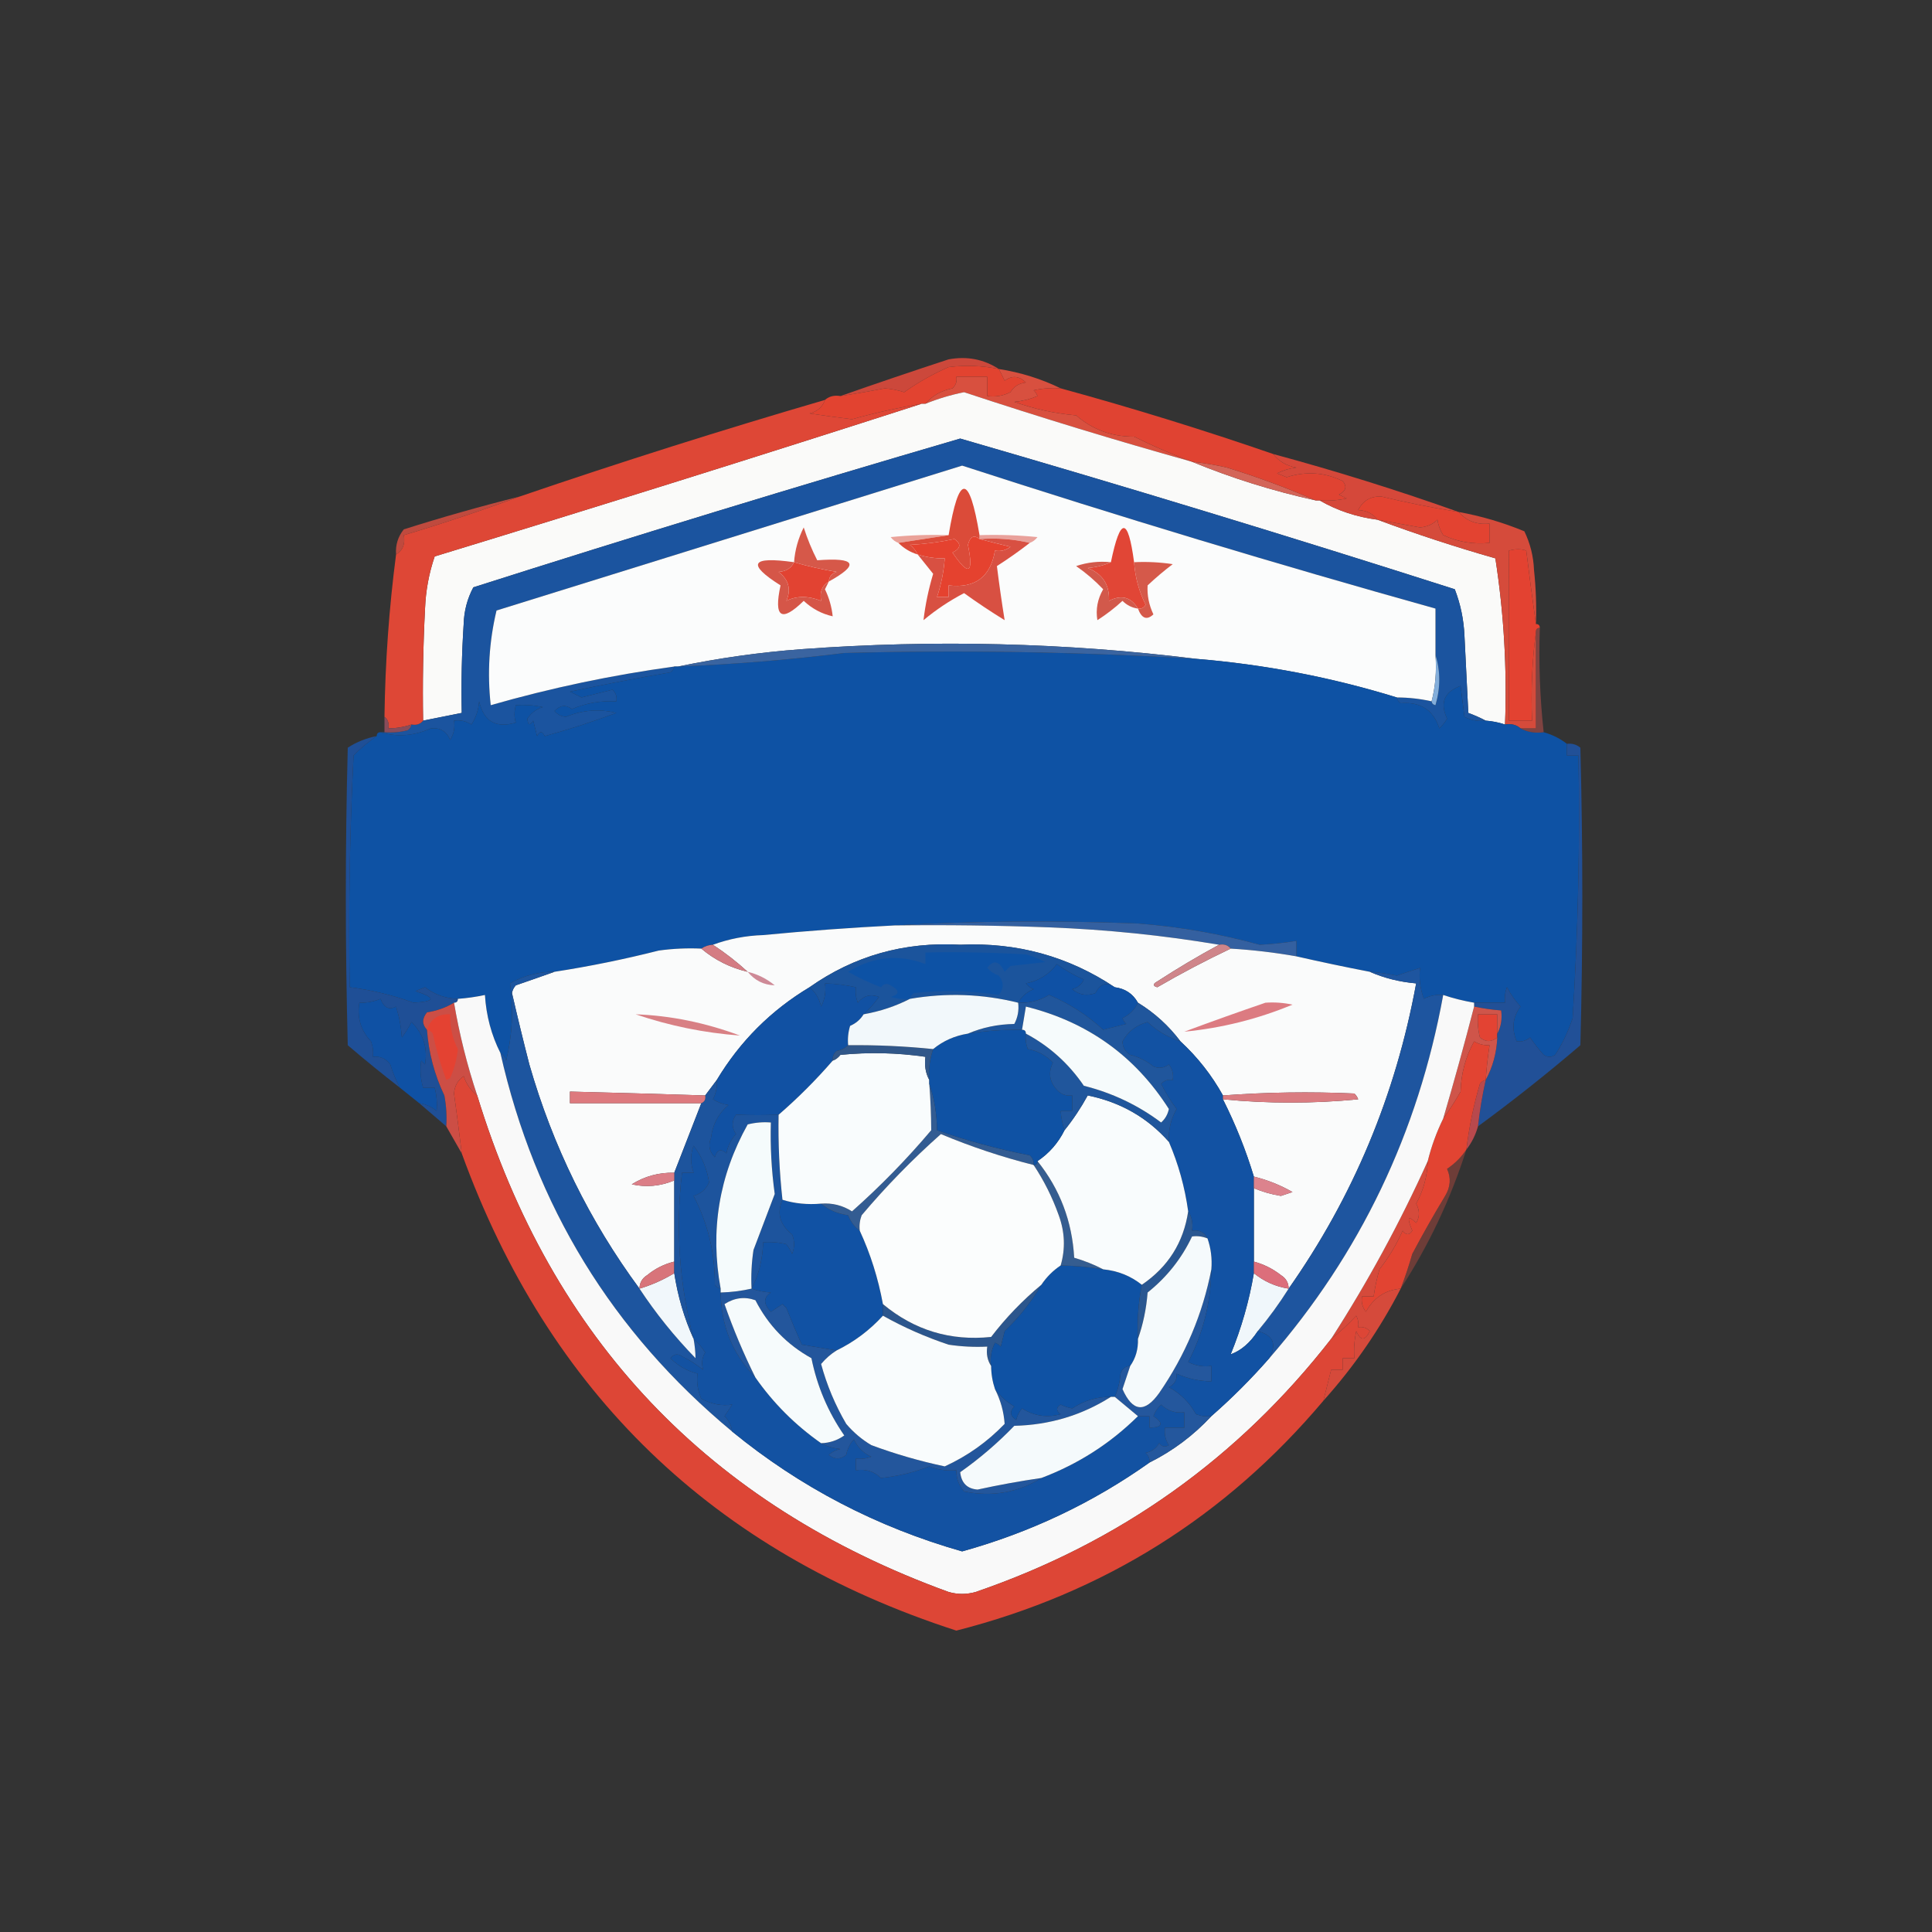 <?xml version="1.0" encoding="UTF-8"?>
<!DOCTYPE svg PUBLIC "-//W3C//DTD SVG 1.1//EN" "http://www.w3.org/Graphics/SVG/1.1/DTD/svg11.dtd">
<svg xmlns="http://www.w3.org/2000/svg" version="1.1" width="500px" height="500px" style="shape-rendering:geometricPrecision; text-rendering:geometricPrecision; image-rendering:optimizeQuality; fill-rule:evenodd; clip-rule:evenodd" xmlns:xlink="http://www.w3.org/1999/xlink">
<rect width="100%" height="100%" fill="#333333" stroke="none"/>
<g><path style="opacity:1" fill="#cc483b" d="M 258.5,95.5 C 254.192,94.632 249.859,94.466 245.5,95C 241.439,96.78 237.606,98.947 234,101.5C 232.374,100.982 230.707,100.648 229,100.5C 225.17,101.25 221.337,101.917 217.5,102.5C 226.688,99.27 236.021,96.103 245.5,93C 250.254,92.127 254.588,92.961 258.5,95.5 Z"/></g>
<g><path style="opacity:1" fill="#d8503f" d="M 258.5,95.5 C 264.172,96.393 269.506,98.059 274.5,100.5C 272.143,100.337 269.81,100.503 267.5,101C 267.957,101.414 268.291,101.914 268.5,102.5C 266.577,103.308 264.577,103.808 262.5,104C 267.655,105.851 272.988,107.018 278.5,107.5C 282.768,111.202 287.768,113.035 293.5,113C 298.443,115.475 303.443,117.641 308.5,119.5C 288.709,113.968 269.042,107.968 249.5,101.5C 246.04,102.197 242.707,103.197 239.5,104.5C 241.234,102.445 243.567,101.112 246.5,100.5C 247.386,99.675 247.719,98.675 247.5,97.5C 250.167,97.5 252.833,97.5 255.5,97.5C 255.5,99.167 255.5,100.833 255.5,102.5C 257.604,102.799 259.604,102.466 261.5,101.5C 262.381,100.029 263.714,99.196 265.5,99C 263.798,97.282 261.965,97.115 260,98.5C 259.487,97.473 258.987,96.473 258.5,95.5 Z"/></g>
<g><path style="opacity:1" fill="#e24330" d="M 258.5,95.5 C 258.987,96.473 259.487,97.473 260,98.5C 261.965,97.115 263.798,97.282 265.5,99C 263.714,99.196 262.381,100.029 261.5,101.5C 259.604,102.466 257.604,102.799 255.5,102.5C 255.5,100.833 255.5,99.167 255.5,97.5C 252.833,97.5 250.167,97.5 247.5,97.5C 247.719,98.675 247.386,99.675 246.5,100.5C 243.567,101.112 241.234,102.445 239.5,104.5C 239.167,104.5 238.833,104.5 238.5,104.5C 232.418,105.521 226.418,106.854 220.5,108.5C 216.827,108.047 213.16,107.547 209.5,107C 211.544,106.502 212.878,105.335 213.5,103.5C 214.568,102.566 215.901,102.232 217.5,102.5C 221.337,101.917 225.17,101.25 229,100.5C 230.707,100.648 232.374,100.982 234,101.5C 237.606,98.947 241.439,96.78 245.5,95C 249.859,94.466 254.192,94.632 258.5,95.5 Z"/></g>
<g><path style="opacity:1" fill="#fafaf9" d="M 308.5,119.5 C 318.793,123.745 329.46,127.078 340.5,129.5C 340.833,129.5 341.167,129.5 341.5,129.5C 346.083,132.139 351.083,133.805 356.5,134.5C 366.462,138.205 376.628,141.538 387,144.5C 389.208,158.739 390.042,173.073 389.5,187.5C 387.883,186.962 386.216,186.629 384.5,186.5C 383.122,185.766 381.622,185.099 380,184.5C 379.667,177.833 379.333,171.167 379,164.5C 378.815,160.344 377.982,156.344 376.5,152.5C 333.983,138.902 291.316,125.902 248.5,113.5C 206.36,125.824 164.36,138.658 122.5,152C 120.934,154.93 120.1,158.097 120,161.5C 119.5,169.159 119.334,176.826 119.5,184.5C 116.167,185.167 112.833,185.833 109.5,186.5C 109.334,176.828 109.5,167.161 110,157.5C 110.182,152.839 111.015,148.339 112.5,144C 154.701,131.123 196.701,117.956 238.5,104.5C 238.833,104.5 239.167,104.5 239.5,104.5C 242.707,103.197 246.04,102.197 249.5,101.5C 269.042,107.968 288.709,113.968 308.5,119.5 Z"/></g>
<g><path style="opacity:1" fill="#d36559" d="M 308.5,119.5 C 311.522,119.804 314.522,120.304 317.5,121C 325.317,123.398 332.984,126.232 340.5,129.5C 329.46,127.078 318.793,123.745 308.5,119.5 Z"/></g>
<g><path style="opacity:1" fill="#e04332" d="M 274.5,100.5 C 293.115,105.596 311.448,111.263 329.5,117.5C 330.98,119.412 332.98,120.579 335.5,121C 333.744,121.202 332.078,121.702 330.5,122.5C 331.333,122.833 332.167,123.167 333,123.5C 338.012,121.892 342.845,122.225 347.5,124.5C 348.668,125.906 348.335,127.072 346.5,128C 347.167,128.333 347.833,128.667 348.5,129C 346.19,129.497 343.857,129.663 341.5,129.5C 341.167,129.5 340.833,129.5 340.5,129.5C 332.984,126.232 325.317,123.398 317.5,121C 314.522,120.304 311.522,119.804 308.5,119.5C 303.443,117.641 298.443,115.475 293.5,113C 287.768,113.035 282.768,111.202 278.5,107.5C 272.988,107.018 267.655,105.851 262.5,104C 264.577,103.808 266.577,103.308 268.5,102.5C 268.291,101.914 267.957,101.414 267.5,101C 269.81,100.503 272.143,100.337 274.5,100.5 Z"/></g>
<g><path style="opacity:1" fill="#d5483a" d="M 329.5,117.5 C 345.775,121.897 361.775,126.897 377.5,132.5C 370.797,131.428 364.13,130.095 357.5,128.5C 354.729,128.384 352.729,129.551 351.5,132C 353.653,132.099 355.319,132.933 356.5,134.5C 351.083,133.805 346.083,132.139 341.5,129.5C 343.857,129.663 346.19,129.497 348.5,129C 347.833,128.667 347.167,128.333 346.5,128C 348.335,127.072 348.668,125.906 347.5,124.5C 342.845,122.225 338.012,121.892 333,123.5C 332.167,123.167 331.333,122.833 330.5,122.5C 332.078,121.702 333.744,121.202 335.5,121C 332.98,120.579 330.98,119.412 329.5,117.5 Z"/></g>
<g><path style="opacity:1" fill="#e34331" d="M 377.5,132.5 C 379.557,134.856 382.224,135.856 385.5,135.5C 385.5,137.167 385.5,138.833 385.5,140.5C 381.288,140.922 377.288,140.256 373.5,138.5C 372.719,137.271 372.219,135.938 372,134.5C 370.82,135.684 369.32,136.351 367.5,136.5C 363.824,135.829 360.157,135.162 356.5,134.5C 355.319,132.933 353.653,132.099 351.5,132C 352.729,129.551 354.729,128.384 357.5,128.5C 364.13,130.095 370.797,131.428 377.5,132.5 Z"/></g>
<g><path style="opacity:1" fill="#1b549f" d="M 384.5,186.5 C 382.533,186.739 380.699,186.406 379,185.5C 378.667,182.833 378.333,180.167 378,177.5C 373.754,179.06 372.587,181.893 374.5,186C 373.953,186.925 373.287,187.758 372.5,188.5C 370.955,183.73 367.622,181.563 362.5,182C 361.944,181.617 361.611,181.117 361.5,180.5C 364.545,180.508 367.545,180.841 370.5,181.5C 370.56,182.043 370.893,182.376 371.5,182.5C 372.811,178.016 372.811,173.683 371.5,169.5C 371.5,165.5 371.5,161.5 371.5,157.5C 330.442,146.026 289.609,133.692 249,120.5C 208.833,133 168.667,145.5 128.5,158C 126.581,166.03 126.081,174.196 127,182.5C 142.573,178.034 158.407,174.7 174.5,172.5C 174.389,173.117 174.056,173.617 173.5,174C 164.864,175.488 156.197,177.155 147.5,179C 148.5,179.5 149.5,180 150.5,180.5C 153.167,179.833 155.833,179.167 158.5,178.5C 159.386,179.325 159.719,180.325 159.5,181.5C 155.513,181.284 151.68,181.951 148,183.5C 146.452,182.316 144.952,182.483 143.5,184C 144.263,184.944 145.263,185.444 146.5,185.5C 150.774,183.743 155.107,183.41 159.5,184.5C 153.455,186.763 147.289,188.763 141,190.5C 140.333,189.167 139.667,189.167 139,190.5C 138.667,189.167 138.333,187.833 138,186.5C 137.111,187.888 136.611,187.722 136.5,186C 137.444,184.523 138.777,183.523 140.5,183C 138.19,182.503 135.857,182.337 133.5,182.5C 133.034,184.201 133.034,185.701 133.5,187C 128.377,188.544 125.211,186.71 124,181.5C 123.83,183.715 123.163,185.715 122,187.5C 120.644,186.62 119.144,186.286 117.5,186.5C 117.785,188.288 117.452,189.955 116.5,191.5C 115.588,189.257 113.922,188.257 111.5,188.5C 107.118,190.464 102.784,190.797 98.5,189.5C 98.833,189.5 99.167,189.5 99.5,189.5C 101.527,189.662 103.527,189.495 105.5,189C 106.056,188.617 106.389,188.117 106.5,187.5C 107.791,187.737 108.791,187.404 109.5,186.5C 112.833,185.833 116.167,185.167 119.5,184.5C 119.334,176.826 119.5,169.159 120,161.5C 120.1,158.097 120.934,154.93 122.5,152C 164.36,138.658 206.36,125.824 248.5,113.5C 291.316,125.902 333.983,138.902 376.5,152.5C 377.982,156.344 378.815,160.344 379,164.5C 379.333,171.167 379.667,177.833 380,184.5C 381.622,185.099 383.122,185.766 384.5,186.5 Z"/></g>
<g><path style="opacity:1" fill="#fbfcfc" d="M 371.5,169.5 C 371.817,173.702 371.483,177.702 370.5,181.5C 367.545,180.841 364.545,180.508 361.5,180.5C 344.655,175.296 327.321,171.962 309.5,170.5C 275.742,166.317 241.742,165.484 207.5,168C 196.594,168.818 185.928,170.318 175.5,172.5C 175.167,172.5 174.833,172.5 174.5,172.5C 158.407,174.7 142.573,178.034 127,182.5C 126.081,174.196 126.581,166.03 128.5,158C 168.667,145.5 208.833,133 249,120.5C 289.609,133.692 330.442,146.026 371.5,157.5C 371.5,161.5 371.5,165.5 371.5,169.5 Z"/></g>
<g><path style="opacity:1" fill="#bf4a3e" d="M 134.5,128.5 C 124.653,132.132 114.653,135.466 104.5,138.5C 104.923,140.781 104.256,142.448 102.5,143.5C 102.317,141.064 102.984,138.897 104.5,137C 114.448,133.848 124.448,131.014 134.5,128.5 Z"/></g>
<g><path style="opacity:1" fill="#de4736" d="M 213.5,103.5 C 212.878,105.335 211.544,106.502 209.5,107C 213.16,107.547 216.827,108.047 220.5,108.5C 226.418,106.854 232.418,105.521 238.5,104.5C 196.701,117.956 154.701,131.123 112.5,144C 111.015,148.339 110.182,152.839 110,157.5C 109.5,167.161 109.334,176.828 109.5,186.5C 108.791,187.404 107.791,187.737 106.5,187.5C 104.565,188.15 102.565,188.483 100.5,188.5C 100.737,187.209 100.404,186.209 99.5,185.5C 99.688,171.39 100.688,157.39 102.5,143.5C 104.256,142.448 104.923,140.781 104.5,138.5C 114.653,135.466 124.653,132.132 134.5,128.5C 160.532,119.602 186.865,111.269 213.5,103.5 Z"/></g>
<g><path style="opacity:1" fill="#eaa299" d="M 245.5,138.5 C 241.167,139.167 236.833,139.833 232.5,140.5C 231.711,140.217 231.044,139.717 230.5,139C 235.489,138.501 240.489,138.334 245.5,138.5 Z"/></g>
<g><path style="opacity:1" fill="#e9a19b" d="M 253.5,139.5 C 253.5,139.167 253.5,138.833 253.5,138.5C 258.511,138.334 263.511,138.501 268.5,139C 267.956,139.717 267.289,140.217 266.5,140.5C 262.366,139.515 258.032,139.182 253.5,139.5 Z"/></g>
<g><path style="opacity:1" fill="#d54b3b" d="M 377.5,132.5 C 383.325,133.552 388.992,135.219 394.5,137.5C 396.022,140.629 396.855,143.963 397,147.5C 397.499,152.155 397.666,156.821 397.5,161.5C 396.617,155.322 395.784,148.988 395,142.5C 393.701,142.034 392.201,142.034 390.5,142.5C 390.575,157 390.575,171.667 390.5,186.5C 392.5,186.5 394.5,186.5 396.5,186.5C 396.175,178.648 396.508,170.982 397.5,163.5C 397.5,171.833 397.5,180.167 397.5,188.5C 396.167,188.5 394.833,188.5 393.5,188.5C 392.432,187.566 391.099,187.232 389.5,187.5C 390.042,173.073 389.208,158.739 387,144.5C 376.628,141.538 366.462,138.205 356.5,134.5C 360.157,135.162 363.824,135.829 367.5,136.5C 369.32,136.351 370.82,135.684 372,134.5C 372.219,135.938 372.719,137.271 373.5,138.5C 377.288,140.256 381.288,140.922 385.5,140.5C 385.5,138.833 385.5,137.167 385.5,135.5C 382.224,135.856 379.557,134.856 377.5,132.5 Z"/></g>
<g><path style="opacity:1" fill="#db4b39" d="M 253.5,138.5 C 253.5,138.833 253.5,139.167 253.5,139.5C 252.05,138.342 251.05,138.842 250.5,141C 252.022,148.523 250.688,149.19 246.5,143C 248.657,141.915 248.824,140.749 247,139.5C 243.255,140.297 239.421,140.797 235.5,141C 236.381,141.708 237.047,142.542 237.5,143.5C 235.589,142.925 233.922,141.925 232.5,140.5C 236.833,139.833 241.167,139.167 245.5,138.5C 248.167,122.5 250.833,122.5 253.5,138.5 Z"/></g>
<g><path style="opacity:1" fill="#e34231" d="M 397.5,161.5 C 398.167,161.5 398.5,161.833 398.5,162.5C 397.833,162.5 397.5,162.833 397.5,163.5C 396.508,170.982 396.175,178.648 396.5,186.5C 394.5,186.5 392.5,186.5 390.5,186.5C 390.575,171.667 390.575,157 390.5,142.5C 392.201,142.034 393.701,142.034 395,142.5C 395.784,148.988 396.617,155.322 397.5,161.5 Z"/></g>
<g><path style="opacity:1" fill="#e24332" d="M 205.5,145.5 C 209.084,146.546 212.75,147.379 216.5,148C 215.244,148.417 214.577,149.25 214.5,150.5C 212.744,151.552 212.077,153.219 212.5,155.5C 209.178,154.176 206.178,154.176 203.5,155.5C 204.799,152.566 204.132,150.066 201.5,148C 203.437,147.878 204.77,147.045 205.5,145.5 Z"/></g>
<g><path style="opacity:1" fill="#d65849" d="M 214.5,150.5 C 214.577,149.25 215.244,148.417 216.5,148C 212.75,147.379 209.084,146.546 205.5,145.5C 205.737,142.353 206.57,139.353 208,136.5C 208.942,139.443 210.108,142.276 211.5,145C 221.522,144.232 222.522,146.066 214.5,150.5 Z"/></g>
<g><path style="opacity:1" fill="#e5422f" d="M 253.5,139.5 C 256.028,140.166 258.694,140.832 261.5,141.5C 260.311,142.429 258.978,142.762 257.5,142.5C 256.357,149.31 252.357,152.31 245.5,151.5C 245.5,152.5 245.5,153.5 245.5,154.5C 244.5,154.5 243.5,154.5 242.5,154.5C 243.576,151.266 244.243,147.932 244.5,144.5C 242.097,144.552 239.764,144.219 237.5,143.5C 237.047,142.542 236.381,141.708 235.5,141C 239.421,140.797 243.255,140.297 247,139.5C 248.824,140.749 248.657,141.915 246.5,143C 250.688,149.19 252.022,148.523 250.5,141C 251.05,138.842 252.05,138.342 253.5,139.5 Z"/></g>
<g><path style="opacity:1" fill="#d5594a" d="M 293.5,145.5 C 296.85,145.335 300.183,145.502 303.5,146C 301.241,147.715 299.074,149.548 297,151.5C 296.846,154.063 297.346,156.563 298.5,159C 296.799,160.585 295.465,160.085 294.5,157.5C 295.376,157.631 296.043,157.298 296.5,156.5C 294.774,153.065 293.774,149.398 293.5,145.5 Z"/></g>
<g><path style="opacity:1" fill="#e14636" d="M 293.5,145.5 C 293.774,149.398 294.774,153.065 296.5,156.5C 296.043,157.298 295.376,157.631 294.5,157.5C 292.708,154.517 290.208,153.851 287,155.5C 287.185,151.353 285.352,148.52 281.5,147C 283.708,146.809 285.708,146.309 287.5,145.5C 289.931,133.712 291.931,133.712 293.5,145.5 Z"/></g>
<g><path style="opacity:1" fill="#d85042" d="M 253.5,139.5 C 258.032,139.182 262.366,139.515 266.5,140.5C 263.784,142.613 260.95,144.613 258,146.5C 258.575,151.123 259.242,155.789 260,160.5C 256.414,158.291 252.914,155.957 249.5,153.5C 245.742,155.461 242.242,157.795 239,160.5C 239.466,156.516 240.3,152.516 241.5,148.5C 240.177,146.835 238.844,145.168 237.5,143.5C 239.764,144.219 242.097,144.552 244.5,144.5C 244.243,147.932 243.576,151.266 242.5,154.5C 243.5,154.5 244.5,154.5 245.5,154.5C 245.5,153.5 245.5,152.5 245.5,151.5C 252.357,152.31 256.357,149.31 257.5,142.5C 258.978,142.762 260.311,142.429 261.5,141.5C 258.694,140.832 256.028,140.166 253.5,139.5 Z"/></g>
<g><path style="opacity:1" fill="#d2594b" d="M 287.5,145.5 C 285.708,146.309 283.708,146.809 281.5,147C 285.352,148.52 287.185,151.353 287,155.5C 290.208,153.851 292.708,154.517 294.5,157.5C 292.956,157.297 291.622,156.63 290.5,155.5C 288.476,157.358 286.309,159.025 284,160.5C 283.54,157.696 284.04,155.029 285.5,152.5C 283.393,150.273 281.06,148.273 278.5,146.5C 281.428,145.516 284.428,145.183 287.5,145.5 Z"/></g>
<g><path style="opacity:1" fill="#d55648" d="M 205.5,145.5 C 204.77,147.045 203.437,147.878 201.5,148C 204.132,150.066 204.799,152.566 203.5,155.5C 206.178,154.176 209.178,154.176 212.5,155.5C 212.077,153.219 212.744,151.552 214.5,150.5C 214.196,151.15 213.863,151.817 213.5,152.5C 214.577,154.729 215.244,157.063 215.5,159.5C 212.685,158.874 210.185,157.54 208,155.5C 202.197,161.171 200.197,159.838 202,151.5C 193.184,145.921 194.35,143.921 205.5,145.5 Z"/></g>
<g><path style="opacity:1" fill="#0e52a4" d="M 309.5,170.5 C 327.321,171.962 344.655,175.296 361.5,180.5C 361.611,181.117 361.944,181.617 362.5,182C 367.622,181.563 370.955,183.73 372.5,188.5C 373.287,187.758 373.953,186.925 374.5,186C 372.587,181.893 373.754,179.06 378,177.5C 378.333,180.167 378.667,182.833 379,185.5C 380.699,186.406 382.533,186.739 384.5,186.5C 386.216,186.629 387.883,186.962 389.5,187.5C 391.099,187.232 392.432,187.566 393.5,188.5C 395.265,189.461 397.265,189.795 399.5,189.5C 401.75,190.13 403.75,191.13 405.5,192.5C 405.5,193.5 405.5,194.5 405.5,195.5C 406.5,195.5 407.5,195.5 408.5,195.5C 408.923,218.202 408.423,240.868 407,263.5C 405.901,266.864 404.401,270.03 402.5,273C 401.5,273.667 400.5,273.667 399.5,273C 398.213,271.59 397.046,270.09 396,268.5C 394.989,269.337 393.822,269.67 392.5,269.5C 391.146,266.216 391.48,263.216 393.5,260.5C 392.094,258.974 390.928,257.307 390,255.5C 389.51,256.793 389.343,258.127 389.5,259.5C 386.833,259.5 384.167,259.5 381.5,259.5C 378.779,259.037 376.112,258.371 373.5,257.5C 371.738,257.357 370.071,257.691 368.5,258.5C 367.52,255.914 367.187,253.247 367.5,250.5C 365.535,251.129 363.535,251.796 361.5,252.5C 359.182,252.003 356.848,251.67 354.5,251.5C 348.145,250.274 341.812,248.941 335.5,247.5C 335.5,246.167 335.5,244.833 335.5,243.5C 332.367,244.011 329.2,244.344 326,244.5C 315.713,241.654 305.213,239.821 294.5,239C 273.329,238.171 252.329,238.337 231.5,239.5C 220.153,240.075 208.82,240.909 197.5,242C 192.985,242.146 188.652,242.979 184.5,244.5C 183.391,244.557 182.391,244.89 181.5,245.5C 177.818,245.335 174.152,245.501 170.5,246C 161.574,248.265 152.574,250.098 143.5,251.5C 139.381,251.488 135.548,252.488 132,254.5C 132.926,261.205 132.593,267.872 131,274.5C 130.722,273.584 130.222,272.918 129.5,272.5C 127.168,267.874 125.835,262.874 125.5,257.5C 123.194,257.993 120.861,258.326 118.5,258.5C 115.254,258.398 112.42,257.398 110,255.5C 109.167,255.833 108.333,256.167 107.5,256.5C 112.908,258.2 112.742,259.2 107,259.5C 101.625,257.546 96.125,256.213 90.5,255.5C 90.167,235.489 90.5,215.489 91.5,195.5C 93.417,193.568 95.417,191.901 97.5,190.5C 97.5,189.833 97.833,189.5 98.5,189.5C 102.784,190.797 107.118,190.464 111.5,188.5C 113.922,188.257 115.588,189.257 116.5,191.5C 117.452,189.955 117.785,188.288 117.5,186.5C 119.144,186.286 120.644,186.62 122,187.5C 123.163,185.715 123.83,183.715 124,181.5C 125.211,186.71 128.377,188.544 133.5,187C 133.034,185.701 133.034,184.201 133.5,182.5C 135.857,182.337 138.19,182.503 140.5,183C 138.777,183.523 137.444,184.523 136.5,186C 136.611,187.722 137.111,187.888 138,186.5C 138.333,187.833 138.667,189.167 139,190.5C 139.667,189.167 140.333,189.167 141,190.5C 147.289,188.763 153.455,186.763 159.5,184.5C 155.107,183.41 150.774,183.743 146.5,185.5C 145.263,185.444 144.263,184.944 143.5,184C 144.952,182.483 146.452,182.316 148,183.5C 151.68,181.951 155.513,181.284 159.5,181.5C 159.719,180.325 159.386,179.325 158.5,178.5C 155.833,179.167 153.167,179.833 150.5,180.5C 149.5,180 148.5,179.5 147.5,179C 156.197,177.155 164.864,175.488 173.5,174C 174.056,173.617 174.389,173.117 174.5,172.5C 174.833,172.5 175.167,172.5 175.5,172.5C 189.931,171.936 204.265,170.77 218.5,169C 248.858,168.195 279.191,168.695 309.5,170.5 Z"/></g>
<g><path style="opacity:1" fill="#3a64a0" d="M 309.5,170.5 C 279.191,168.695 248.858,168.195 218.5,169C 204.265,170.77 189.931,171.936 175.5,172.5C 185.928,170.318 196.594,168.818 207.5,168C 241.742,165.484 275.742,166.317 309.5,170.5 Z"/></g>
<g><path style="opacity:1" fill="#83aedb" d="M 371.5,169.5 C 372.811,173.683 372.811,178.016 371.5,182.5C 370.893,182.376 370.56,182.043 370.5,181.5C 371.483,177.702 371.817,173.702 371.5,169.5 Z"/></g>
<g><path style="opacity:0.667" fill="#a54c48" d="M 398.5,162.5 C 398.196,171.584 398.529,180.584 399.5,189.5C 397.265,189.795 395.265,189.461 393.5,188.5C 394.833,188.5 396.167,188.5 397.5,188.5C 397.5,180.167 397.5,171.833 397.5,163.5C 397.5,162.833 397.833,162.5 398.5,162.5 Z"/></g>
<g><path style="opacity:1" fill="#894c5a" d="M 99.5,185.5 C 100.404,186.209 100.737,187.209 100.5,188.5C 102.565,188.483 104.565,188.15 106.5,187.5C 106.389,188.117 106.056,188.617 105.5,189C 103.527,189.495 101.527,189.662 99.5,189.5C 99.5,188.167 99.5,186.833 99.5,185.5 Z"/></g>
<g><path style="opacity:1" fill="#3460a0" d="M 231.5,239.5 C 252.329,238.337 273.329,238.171 294.5,239C 305.213,239.821 315.713,241.654 326,244.5C 329.2,244.344 332.367,244.011 335.5,243.5C 335.5,244.833 335.5,246.167 335.5,247.5C 329.875,246.507 324.208,245.84 318.5,245.5C 317.791,244.596 316.791,244.263 315.5,244.5C 301.08,242.066 286.414,240.566 271.5,240C 258.171,239.5 244.837,239.333 231.5,239.5 Z"/></g>
<g><path style="opacity:1" fill="#fafbfb" d="M 231.5,239.5 C 244.837,239.333 258.171,239.5 271.5,240C 286.414,240.566 301.08,242.066 315.5,244.5C 310.053,247.44 304.72,250.607 299.5,254C 298.304,254.654 298.304,255.154 299.5,255.5C 305.702,251.899 312.036,248.566 318.5,245.5C 324.208,245.84 329.875,246.507 335.5,247.5C 341.812,248.941 348.145,250.274 354.5,251.5C 358.226,253.13 362.226,254.13 366.5,254.5C 361.204,283.4 350.204,309.733 333.5,333.5C 333.489,331.983 332.823,330.816 331.5,330C 329.391,328.354 327.057,327.188 324.5,326.5C 324.5,320.167 324.5,313.833 324.5,307.5C 326.734,308.447 329.068,309.114 331.5,309.5C 332.5,309.167 333.5,308.833 334.5,308.5C 331.362,306.7 328.029,305.367 324.5,304.5C 322.446,297.688 319.779,291.021 316.5,284.5C 328.167,285.636 339.834,285.636 351.5,284.5C 351.291,283.914 350.957,283.414 350.5,283C 339.158,282.486 327.824,282.653 316.5,283.5C 313.596,278.259 309.929,273.593 305.5,269.5C 302.463,265.463 298.797,262.129 294.5,259.5C 293.198,257.178 291.198,255.845 288.5,255.5C 276.487,247.494 263.153,243.827 248.5,244.5C 234.063,243.688 221.063,247.354 209.5,255.5C 199.5,261.5 191.5,269.5 185.5,279.5C 184.5,280.833 183.5,282.167 182.5,283.5C 170.835,283.13 159.168,282.796 147.5,282.5C 147.5,283.5 147.5,284.5 147.5,285.5C 158.833,285.5 170.167,285.5 181.5,285.5C 179.119,291.577 176.785,297.577 174.5,303.5C 170.497,303.416 166.831,304.416 163.5,306.5C 167.208,307.333 170.874,307 174.5,305.5C 174.5,312.5 174.5,319.5 174.5,326.5C 171.91,327.128 169.577,328.295 167.5,330C 166.177,330.816 165.511,331.983 165.5,333.5C 152.575,315.982 143.075,296.648 137,275.5C 135.421,269.349 133.921,263.183 132.5,257C 132.645,256.228 132.978,255.561 133.5,255C 136.942,253.816 140.275,252.65 143.5,251.5C 152.574,250.098 161.574,248.265 170.5,246C 174.152,245.501 177.818,245.335 181.5,245.5C 184.995,248.447 188.995,250.447 193.5,251.5C 190.681,248.925 187.681,246.592 184.5,244.5C 188.652,242.979 192.985,242.146 197.5,242C 208.82,240.909 220.153,240.075 231.5,239.5 Z"/></g>
<g><path style="opacity:1" fill="#1b549c" d="M 288.5,255.5 C 286.407,254.027 284.74,254.527 283.5,257C 281.272,257.82 279.272,257.487 277.5,256C 278.91,255.632 279.91,254.799 280.5,253.5C 278.004,252.42 275.67,251.086 273.5,249.5C 271.505,252.168 268.838,253.835 265.5,254.5C 266.025,255.192 266.692,255.692 267.5,256C 265.681,256.74 264.348,257.907 263.5,259.5C 254.255,257.218 244.922,256.884 235.5,258.5C 231.784,260.405 227.784,261.739 223.5,262.5C 224.968,261.194 226.301,259.694 227.5,258C 225.299,257.175 223.466,257.675 222,259.5C 221.51,258.207 221.343,256.873 221.5,255.5C 218.873,254.908 216.206,254.575 213.5,254.5C 213.799,256.604 213.466,258.604 212.5,260.5C 211.999,258.345 210.999,256.678 209.5,255.5C 221.063,247.354 234.063,243.688 248.5,244.5C 263.153,243.827 276.487,247.494 288.5,255.5 Z"/></g>
<g><path style="opacity:1" fill="#d47c83" d="M 184.5,244.5 C 187.681,246.592 190.681,248.925 193.5,251.5C 188.995,250.447 184.995,248.447 181.5,245.5C 182.391,244.89 183.391,244.557 184.5,244.5 Z"/></g>
<g><path style="opacity:1" fill="#cf858a" d="M 315.5,244.5 C 316.791,244.263 317.791,244.596 318.5,245.5C 312.036,248.566 305.702,251.899 299.5,255.5C 298.304,255.154 298.304,254.654 299.5,254C 304.72,250.607 310.053,247.44 315.5,244.5 Z"/></g>
<g><path style="opacity:1" fill="#0d52a5" d="M 235.5,258.5 C 233.801,258.66 232.134,258.494 230.5,258C 232.891,257.309 232.891,256.309 230.5,255C 229.551,254.383 228.718,254.549 228,255.5C 224.979,254.351 222.146,253.018 219.5,251.5C 225.981,247.532 232.648,246.865 239.5,249.5C 239.5,248.5 239.5,247.5 239.5,246.5C 248.173,246.334 256.84,246.5 265.5,247C 267.246,247.471 268.913,248.138 270.5,249C 267.5,249.333 264.5,249.667 261.5,250C 261,250.5 260.5,251 260,251.5C 258.6,248.654 257.1,248.321 255.5,250.5C 256.328,251.415 257.328,252.081 258.5,252.5C 259.833,254.167 259.833,255.833 258.5,257.5C 251.217,256.368 243.883,256.201 236.5,257C 235.944,257.383 235.611,257.883 235.5,258.5 Z"/></g>
<g><path style="opacity:1" fill="#ce8a97" d="M 193.5,251.5 C 196.09,252.128 198.423,253.295 200.5,255C 197.664,254.915 195.331,253.749 193.5,251.5 Z"/></g>
<g><path style="opacity:1" fill="#0f51a5" d="M 288.5,255.5 C 291.198,255.845 293.198,257.178 294.5,259.5C 293.708,261.257 292.375,262.591 290.5,263.5C 290.709,264.086 291.043,264.586 291.5,265C 289.5,265.5 287.5,266 285.5,266.5C 281.369,262.709 276.703,259.709 271.5,257.5C 269.028,258.992 266.361,259.658 263.5,259.5C 264.348,257.907 265.681,256.74 267.5,256C 266.692,255.692 266.025,255.192 265.5,254.5C 268.838,253.835 271.505,252.168 273.5,249.5C 275.67,251.086 278.004,252.42 280.5,253.5C 279.91,254.799 278.91,255.632 277.5,256C 279.272,257.487 281.272,257.82 283.5,257C 284.74,254.527 286.407,254.027 288.5,255.5 Z"/></g>
<g><path style="opacity:1" fill="#1f4f96" d="M 97.5,190.5 C 95.417,191.901 93.417,193.568 91.5,195.5C 90.5,215.489 90.167,235.489 90.5,255.5C 96.125,256.213 101.625,257.546 107,259.5C 112.742,259.2 112.908,258.2 107.5,256.5C 108.333,256.167 109.167,255.833 110,255.5C 112.42,257.398 115.254,258.398 118.5,258.5C 118.5,259.167 118.167,259.5 117.5,259.5C 115.363,260.787 113.03,261.621 110.5,262C 109.199,263.616 109.199,265.116 110.5,266.5C 110.946,272.496 112.446,278.163 115,283.5C 115.497,286.146 115.664,288.813 115.5,291.5C 113.142,289.471 110.808,287.471 108.5,285.5C 110.17,285.751 111.67,286.418 113,287.5C 113.18,285.512 113.014,283.512 112.5,281.5C 111.5,281.5 110.5,281.5 109.5,281.5C 108.833,279.181 108.666,276.847 109,274.5C 109.333,274.833 109.667,275.167 110,275.5C 110.729,271.189 109.563,267.522 106.5,264.5C 105.757,265.908 104.923,267.241 104,268.5C 103.818,265.774 103.318,263.107 102.5,260.5C 100.678,261.429 99.345,260.762 98.5,258.5C 96.549,259.256 94.716,259.589 93,259.5C 92.371,263.378 93.371,266.712 96,269.5C 96.49,270.793 96.657,272.127 96.5,273.5C 98.39,273.297 99.89,273.963 101,275.5C 101.655,277.628 102.489,279.628 103.5,281.5C 98.939,277.961 94.439,274.295 90,270.5C 89.333,244.833 89.333,219.167 90,193.5C 92.308,192.009 94.808,191.009 97.5,190.5 Z"/></g>
<g><path style="opacity:1" fill="#e34333" d="M 387.5,267.5 C 387.5,267.833 387.5,268.167 387.5,268.5C 385.99,269.728 384.49,269.728 383,268.5C 382.505,266.527 382.338,264.527 382.5,262.5C 384.167,262.5 385.833,262.5 387.5,262.5C 387.5,264.167 387.5,265.833 387.5,267.5 Z"/></g>
<g><path style="opacity:1" fill="#0f51a4" d="M 108.5,285.5 C 106.809,284.136 105.142,282.803 103.5,281.5C 102.489,279.628 101.655,277.628 101,275.5C 99.89,273.963 98.39,273.297 96.5,273.5C 96.657,272.127 96.49,270.793 96,269.5C 93.371,266.712 92.371,263.378 93,259.5C 94.716,259.589 96.549,259.256 98.5,258.5C 99.345,260.762 100.678,261.429 102.5,260.5C 103.318,263.107 103.818,265.774 104,268.5C 104.923,267.241 105.757,265.908 106.5,264.5C 109.563,267.522 110.729,271.189 110,275.5C 109.667,275.167 109.333,274.833 109,274.5C 108.666,276.847 108.833,279.181 109.5,281.5C 110.5,281.5 111.5,281.5 112.5,281.5C 113.014,283.512 113.18,285.512 113,287.5C 111.67,286.418 110.17,285.751 108.5,285.5 Z"/></g>
<g><path style="opacity:1" fill="#215097" d="M 405.5,192.5 C 406.822,192.33 407.989,192.663 409,193.5C 409.667,219.167 409.667,244.833 409,270.5C 400.379,277.878 391.546,284.878 382.5,291.5C 382.952,287.454 383.619,283.454 384.5,279.5C 386.318,276.156 387.318,272.489 387.5,268.5C 387.5,268.167 387.5,267.833 387.5,267.5C 388.461,265.735 388.795,263.735 388.5,261.5C 386.139,261.326 383.806,260.993 381.5,260.5C 381.5,260.167 381.5,259.833 381.5,259.5C 384.167,259.5 386.833,259.5 389.5,259.5C 389.343,258.127 389.51,256.793 390,255.5C 390.928,257.307 392.094,258.974 393.5,260.5C 391.48,263.216 391.146,266.216 392.5,269.5C 393.822,269.67 394.989,269.337 396,268.5C 397.046,270.09 398.213,271.59 399.5,273C 400.5,273.667 401.5,273.667 402.5,273C 404.401,270.03 405.901,266.864 407,263.5C 408.423,240.868 408.923,218.202 408.5,195.5C 407.5,195.5 406.5,195.5 405.5,195.5C 405.5,194.5 405.5,193.5 405.5,192.5 Z"/></g>
<g><path style="opacity:1" fill="#1151a3" d="M 223.5,262.5 C 222.685,263.837 221.518,264.837 220,265.5C 219.506,267.134 219.34,268.801 219.5,270.5C 218.737,271.268 217.737,271.768 216.5,272C 215.748,272.671 215.414,273.504 215.5,274.5C 211.167,279.5 206.5,284.167 201.5,288.5C 197.896,288.635 194.229,288.635 190.5,288.5C 189.319,290.135 189.319,291.802 190.5,293.5C 189.194,294.912 188.36,296.579 188,298.5C 186.605,297.185 185.605,297.519 185,299.5C 183.56,298.07 183.226,296.403 184,294.5C 184.399,291.013 185.899,288.179 188.5,286C 187.062,285.781 185.729,285.281 184.5,284.5C 185.309,282.929 185.643,281.262 185.5,279.5C 191.5,269.5 199.5,261.5 209.5,255.5C 210.999,256.678 211.999,258.345 212.5,260.5C 213.466,258.604 213.799,256.604 213.5,254.5C 216.206,254.575 218.873,254.908 221.5,255.5C 221.343,256.873 221.51,258.207 222,259.5C 223.466,257.675 225.299,257.175 227.5,258C 226.301,259.694 224.968,261.194 223.5,262.5 Z"/></g>
<g><path style="opacity:1" fill="#cf554a" d="M 381.5,260.5 C 383.806,260.993 386.139,261.326 388.5,261.5C 388.795,263.735 388.461,265.735 387.5,267.5C 387.5,265.833 387.5,264.167 387.5,262.5C 385.833,262.5 384.167,262.5 382.5,262.5C 382.338,264.527 382.505,266.527 383,268.5C 384.49,269.728 385.99,269.728 387.5,268.5C 387.318,272.489 386.318,276.156 384.5,279.5C 384.704,276.482 385.037,273.482 385.5,270.5C 384.07,270.579 382.736,270.246 381.5,269.5C 379.279,273.535 378.112,277.868 378,282.5C 376.581,284.993 375.081,287.326 373.5,289.5C 376.326,279.861 378.993,270.194 381.5,260.5 Z"/></g>
<g><path style="opacity:1" fill="#cc4e45" d="M 117.5,259.5 C 118.883,267.65 120.883,275.65 123.5,283.5C 121.864,282.251 120.697,280.584 120,278.5C 118.474,279.545 117.641,281.045 117.5,283C 118.209,288.171 118.876,293.338 119.5,298.5C 118.172,296.207 116.839,293.873 115.5,291.5C 115.664,288.813 115.497,286.146 115,283.5C 112.446,278.163 110.946,272.496 110.5,266.5C 109.199,265.116 109.199,263.616 110.5,262C 113.03,261.621 115.363,260.787 117.5,259.5 Z"/></g>
<g><path style="opacity:1" fill="#e44232" d="M 110.5,266.5 C 111.446,263.687 113.446,262.354 116.5,262.5C 116.411,265.725 117.077,268.725 118.5,271.5C 118.218,274.131 117.551,276.631 116.5,279C 116.167,279.167 115.833,279.333 115.5,279.5C 114.027,275.583 112.861,271.583 112,267.5C 111.617,266.944 111.117,266.611 110.5,266.5 Z"/></g>
<g><path style="opacity:1" fill="#b8494d" d="M 384.5,279.5 C 383.619,283.454 382.952,287.454 382.5,291.5C 381.87,293.75 380.87,295.75 379.5,297.5C 380.188,291.745 381.355,286.078 383,280.5C 383.383,279.944 383.883,279.611 384.5,279.5 Z"/></g>
<g><path style="opacity:1" fill="#1e559f" d="M 373.5,257.5 C 367.006,293.148 352.006,324.481 328.5,351.5C 330.498,347.832 329.498,345.499 325.5,344.5C 328.411,341.01 331.078,337.344 333.5,333.5C 350.204,309.733 361.204,283.4 366.5,254.5C 362.226,254.13 358.226,253.13 354.5,251.5C 356.848,251.67 359.182,252.003 361.5,252.5C 363.535,251.796 365.535,251.129 367.5,250.5C 367.187,253.247 367.52,255.914 368.5,258.5C 370.071,257.691 371.738,257.357 373.5,257.5 Z"/></g>
<g><path style="opacity:1" fill="#1d559f" d="M 143.5,251.5 C 140.275,252.65 136.942,253.816 133.5,255C 132.978,255.561 132.645,256.228 132.5,257C 133.921,263.183 135.421,269.349 137,275.5C 143.075,296.648 152.575,315.982 165.5,333.5C 169.717,339.896 174.551,345.896 180,351.5C 179.981,349.893 179.815,348.226 179.5,346.5C 180.629,347.47 181.629,348.636 182.5,350C 181.645,351.451 181.478,352.951 182,354.5C 180.282,353.15 178.448,351.983 176.5,351C 175.365,350.251 174.365,350.417 173.5,351.5C 175.454,353.468 177.788,354.802 180.5,355.5C 180.244,357.792 180.577,359.959 181.5,362C 184.184,363.42 186.851,363.92 189.5,363.5C 188.833,364.5 188.167,365.5 187.5,366.5C 188.63,367.622 189.297,368.956 189.5,370.5C 158.439,344.737 138.439,312.07 129.5,272.5C 130.222,272.918 130.722,273.584 131,274.5C 132.593,267.872 132.926,261.205 132,254.5C 135.548,252.488 139.381,251.488 143.5,251.5 Z"/></g>
<g><path style="opacity:1" fill="#e24432" d="M 384.5,279.5 C 383.883,279.611 383.383,279.944 383,280.5C 381.355,286.078 380.188,291.745 379.5,297.5C 378.215,299.452 376.549,301.118 374.5,302.5C 375.565,304.853 375.398,307.186 374,309.5C 371.021,314.432 368.187,319.432 365.5,324.5C 364.623,327.565 363.623,330.565 362.5,333.5C 358.439,333.892 355.439,335.892 353.5,339.5C 352.571,338.311 352.238,336.978 352.5,335.5C 353.5,335.5 354.5,335.5 355.5,335.5C 355.838,333.146 356.338,330.813 357,328.5C 359.426,325.411 361.426,322.078 363,318.5C 363.893,319.711 364.726,319.711 365.5,318.5C 364.04,315.049 364.373,314.383 366.5,316.5C 367.446,314.925 367.446,313.258 366.5,311.5C 368.386,308.071 369.386,304.404 369.5,300.5C 370.441,296.675 371.774,293.009 373.5,289.5C 375.081,287.326 376.581,284.993 378,282.5C 378.112,277.868 379.279,273.535 381.5,269.5C 382.736,270.246 384.07,270.579 385.5,270.5C 385.037,273.482 384.704,276.482 384.5,279.5 Z"/></g>
<g><path style="opacity:0.42" fill="#bf4a3f" d="M 379.5,297.5 C 375.408,310.346 369.742,322.346 362.5,333.5C 363.623,330.565 364.623,327.565 365.5,324.5C 368.187,319.432 371.021,314.432 374,309.5C 375.398,307.186 375.565,304.853 374.5,302.5C 376.549,301.118 378.215,299.452 379.5,297.5 Z"/></g>
<g><path style="opacity:1" fill="#d54a3b" d="M 369.5,300.5 C 369.386,304.404 368.386,308.071 366.5,311.5C 367.446,313.258 367.446,314.925 366.5,316.5C 364.373,314.383 364.04,315.049 365.5,318.5C 364.726,319.711 363.893,319.711 363,318.5C 361.426,322.078 359.426,325.411 357,328.5C 356.338,330.813 355.838,333.146 355.5,335.5C 354.5,335.5 353.5,335.5 352.5,335.5C 352.238,336.978 352.571,338.311 353.5,339.5C 355.439,335.892 358.439,333.892 362.5,333.5C 357.064,344.045 350.398,353.712 342.5,362.5C 343.167,359.833 343.833,357.167 344.5,354.5C 345.5,354.5 346.5,354.5 347.5,354.5C 347.5,353.5 347.5,352.5 347.5,351.5C 348.5,351.5 349.5,351.5 350.5,351.5C 350.337,349.143 350.503,346.81 351,344.5C 352.099,347.044 353.265,347.044 354.5,344.5C 353.675,343.614 352.675,343.281 351.5,343.5C 351.649,342.448 351.483,341.448 351,340.5C 348.989,342.678 346.823,344.678 344.5,346.5C 353.958,331.809 362.291,316.476 369.5,300.5 Z"/></g>
<g><path style="opacity:1" fill="#f9f9f9" d="M 129.5,272.5 C 138.439,312.07 158.439,344.737 189.5,370.5C 207.083,384.877 226.916,395.21 249,401.5C 266.61,396.609 282.777,388.942 297.5,378.5C 303.557,375.471 308.891,371.471 313.5,366.5C 318.806,361.86 323.806,356.86 328.5,351.5C 352.006,324.481 367.006,293.148 373.5,257.5C 376.112,258.371 378.779,259.037 381.5,259.5C 381.5,259.833 381.5,260.167 381.5,260.5C 378.993,270.194 376.326,279.861 373.5,289.5C 371.774,293.009 370.441,296.675 369.5,300.5C 362.291,316.476 353.958,331.809 344.5,346.5C 320.462,377.378 289.795,399.211 252.5,412C 250.167,412.667 247.833,412.667 245.5,412C 183.459,389.459 142.792,346.626 123.5,283.5C 120.883,275.65 118.883,267.65 117.5,259.5C 118.167,259.5 118.5,259.167 118.5,258.5C 120.861,258.326 123.194,257.993 125.5,257.5C 125.835,262.874 127.168,267.874 129.5,272.5 Z"/></g>
<g><path style="opacity:1" fill="#1352a2" d="M 186.5,333.5 C 186.5,333.833 186.5,334.167 186.5,334.5C 186.632,343.154 189.632,350.487 195.5,356.5C 200.139,363.139 205.806,368.806 212.5,373.5C 213.952,374.302 215.618,374.802 217.5,375C 216.376,375.249 215.376,375.749 214.5,376.5C 216.006,377.747 217.506,377.747 219,376.5C 219.29,374.956 219.956,373.623 221,372.5C 221.93,374.552 223.43,376.052 225.5,377C 224.207,377.49 222.873,377.657 221.5,377.5C 221.5,378.5 221.5,379.5 221.5,380.5C 224.044,380.104 226.211,380.771 228,382.5C 232.34,382.055 236.507,381.055 240.5,379.5C 242.747,380.374 245.08,380.708 247.5,380.5C 247.472,382.582 248.139,384.416 249.5,386C 256.809,387.442 263.476,386.275 269.5,382.5C 278.988,378.926 287.321,373.592 294.5,366.5C 295.5,366.5 296.5,366.5 297.5,366.5C 297.5,367.5 297.5,368.5 297.5,369.5C 300.896,369.367 301.229,368.367 298.5,366.5C 298.919,365.328 299.585,364.328 300.5,363.5C 302.179,365.104 304.179,365.771 306.5,365.5C 306.5,366.833 306.5,368.167 306.5,369.5C 304.833,369.5 303.167,369.5 301.5,369.5C 301.286,371.144 301.62,372.644 302.5,374C 301.551,374.617 300.718,374.451 300,373.5C 299.228,374.849 298.061,375.682 296.5,376C 297.252,376.671 297.586,377.504 297.5,378.5C 282.777,388.942 266.61,396.609 249,401.5C 226.916,395.21 207.083,384.877 189.5,370.5C 189.297,368.956 188.63,367.622 187.5,366.5C 188.167,365.5 188.833,364.5 189.5,363.5C 186.851,363.92 184.184,363.42 181.5,362C 180.577,359.959 180.244,357.792 180.5,355.5C 177.788,354.802 175.454,353.468 173.5,351.5C 174.365,350.417 175.365,350.251 176.5,351C 178.448,351.983 180.282,353.15 182,354.5C 181.478,352.951 181.645,351.451 182.5,350C 181.629,348.636 180.629,347.47 179.5,346.5C 175.799,332.386 174.799,318.053 176.5,303.5C 177.5,303.5 178.5,303.5 179.5,303.5C 178.637,301.105 178.637,298.771 179.5,296.5C 181.66,299.293 182.994,302.46 183.5,306C 182.768,307.765 181.435,308.932 179.5,309.5C 183.233,316.65 185.066,324.317 185,332.5C 185.383,333.056 185.883,333.389 186.5,333.5 Z"/></g>
<g><path style="opacity:1" fill="#23569c" d="M 194.5,333.5 C 196.119,334.072 197.785,334.405 199.5,334.5C 197.522,335.803 197.522,337.469 199.5,339.5C 200.5,338.833 201.5,338.167 202.5,337.5C 202.833,337.833 203.167,338.167 203.5,338.5C 204.78,341.711 206.114,344.878 207.5,348C 210.513,348.502 213.513,349.002 216.5,349.5C 215.019,350.421 213.686,351.588 212.5,353C 213.977,358.454 216.144,363.621 219,368.5C 220.873,370.709 223.04,372.542 225.5,374C 231.698,376.3 238.031,378.133 244.5,379.5C 250.336,376.839 255.503,373.172 260,368.5C 259.794,365.394 258.961,362.394 257.5,359.5C 258.836,361.307 260.503,362.807 262.5,364C 261.216,365.297 261.383,366.464 263,367.5C 263.249,366.376 263.749,365.376 264.5,364.5C 267.568,366.457 270.901,366.957 274.5,366C 273.289,365.107 273.289,364.274 274.5,363.5C 275.446,363.987 276.446,364.32 277.5,364.5C 280.524,362.478 283.857,361.478 287.5,361.5C 279.969,366.285 271.636,368.785 262.5,369C 258.173,373.482 253.507,377.482 248.5,381C 248.797,383.797 250.297,385.297 253,385.5C 258.477,384.304 263.977,383.304 269.5,382.5C 263.476,386.275 256.809,387.442 249.5,386C 248.139,384.416 247.472,382.582 247.5,380.5C 245.08,380.708 242.747,380.374 240.5,379.5C 236.507,381.055 232.34,382.055 228,382.5C 226.211,380.771 224.044,380.104 221.5,380.5C 221.5,379.5 221.5,378.5 221.5,377.5C 222.873,377.657 224.207,377.49 225.5,377C 223.43,376.052 221.93,374.552 221,372.5C 219.956,373.623 219.29,374.956 219,376.5C 217.506,377.747 216.006,377.747 214.5,376.5C 215.376,375.749 216.376,375.249 217.5,375C 215.618,374.802 213.952,374.302 212.5,373.5C 214.696,373.435 216.696,372.768 218.5,371.5C 214.3,365.432 211.467,358.765 210,351.5C 203.64,347.974 198.807,342.974 195.5,336.5C 192.756,335.509 190.089,335.843 187.5,337.5C 189.788,344.043 192.455,350.376 195.5,356.5C 189.632,350.487 186.632,343.154 186.5,334.5C 189.206,334.425 191.873,334.092 194.5,333.5 Z"/></g>
<g><path style="opacity:1" fill="#24579d" d="M 313.5,328.5 C 313.371,337.015 311.371,345.015 307.5,352.5C 309.396,353.466 311.396,353.799 313.5,353.5C 313.5,354.833 313.5,356.167 313.5,357.5C 310.336,357.442 307.336,356.776 304.5,355.5C 304.64,357.124 303.973,358.29 302.5,359C 305.555,360.678 307.888,363.011 309.5,366C 310.793,366.49 312.127,366.657 313.5,366.5C 308.891,371.471 303.557,375.471 297.5,378.5C 297.586,377.504 297.252,376.671 296.5,376C 298.061,375.682 299.228,374.849 300,373.5C 300.718,374.451 301.551,374.617 302.5,374C 301.62,372.644 301.286,371.144 301.5,369.5C 303.167,369.5 304.833,369.5 306.5,369.5C 306.5,368.167 306.5,366.833 306.5,365.5C 304.179,365.771 302.179,365.104 300.5,363.5C 299.585,364.328 298.919,365.328 298.5,366.5C 301.229,368.367 300.896,369.367 297.5,369.5C 297.5,368.5 297.5,367.5 297.5,366.5C 296.5,366.5 295.5,366.5 294.5,366.5C 292.5,364.833 290.5,363.167 288.5,361.5C 289.309,359.708 289.809,357.708 290,355.5C 290.417,354.244 291.25,353.577 292.5,353.5C 291.844,355.484 291.178,357.484 290.5,359.5C 293.112,365.394 296.279,365.727 300,360.5C 306.764,350.687 311.264,340.021 313.5,328.5 Z"/></g>
<g><path style="opacity:1" fill="#2c568d" d="M 269.5,332.5 C 266.952,336.894 263.785,340.894 260,344.5C 259.667,345.833 259.333,347.167 259,348.5C 258.586,348.043 258.086,347.709 257.5,347.5C 256.534,349.396 256.201,351.396 256.5,353.5C 255.549,352.081 255.216,350.415 255.5,348.5C 252.15,348.665 248.817,348.498 245.5,348C 239.546,346.02 233.88,343.52 228.5,340.5C 228.5,339.5 228.5,338.5 228.5,337.5C 236.624,344.263 245.957,347.096 256.5,346C 260.336,340.997 264.67,336.497 269.5,332.5 Z"/></g>
<g><path style="opacity:1" fill="#f6fbfc" d="M 212.5,373.5 C 205.806,368.806 200.139,363.139 195.5,356.5C 192.455,350.376 189.788,344.043 187.5,337.5C 190.089,335.843 192.756,335.509 195.5,336.5C 198.807,342.974 203.64,347.974 210,351.5C 211.467,358.765 214.3,365.432 218.5,371.5C 216.696,372.768 214.696,373.435 212.5,373.5 Z"/></g>
<g><path style="opacity:1" fill="#0f52a4" d="M 274.5,327.5 C 278.198,327.552 281.865,327.886 285.5,328.5C 289.297,328.872 292.63,330.206 295.5,332.5C 294.617,337.103 294.283,341.77 294.5,346.5C 294.59,349.152 293.924,351.485 292.5,353.5C 291.25,353.577 290.417,354.244 290,355.5C 289.809,357.708 289.309,359.708 288.5,361.5C 288.167,361.5 287.833,361.5 287.5,361.5C 283.857,361.478 280.524,362.478 277.5,364.5C 276.446,364.32 275.446,363.987 274.5,363.5C 273.289,364.274 273.289,365.107 274.5,366C 270.901,366.957 267.568,366.457 264.5,364.5C 263.749,365.376 263.249,366.376 263,367.5C 261.383,366.464 261.216,365.297 262.5,364C 260.503,362.807 258.836,361.307 257.5,359.5C 256.85,357.565 256.517,355.565 256.5,353.5C 256.201,351.396 256.534,349.396 257.5,347.5C 258.086,347.709 258.586,348.043 259,348.5C 259.333,347.167 259.667,345.833 260,344.5C 263.785,340.894 266.952,336.894 269.5,332.5C 270.833,330.5 272.5,328.833 274.5,327.5 Z"/></g>
<g><path style="opacity:1" fill="#f0f7fb" d="M 324.5,329.5 C 327.122,331.644 330.122,332.977 333.5,333.5C 331.078,337.344 328.411,341.01 325.5,344.5C 323.51,347.538 321.177,349.538 318.5,350.5C 321.286,343.684 323.286,336.684 324.5,329.5 Z"/></g>
<g><path style="opacity:1" fill="#2a5791" d="M 307.5,313.5 C 308.451,314.919 308.784,316.585 308.5,318.5C 310.38,318.229 311.713,318.896 312.5,320.5C 311.153,319.972 309.819,319.805 308.5,320C 305.809,325.697 301.975,330.53 297,334.5C 296.665,338.736 295.832,342.736 294.5,346.5C 294.283,341.77 294.617,337.103 295.5,332.5C 302.304,327.883 306.304,321.549 307.5,313.5 Z"/></g>
<g><path style="opacity:1" fill="#1252a3" d="M 305.5,269.5 C 309.929,273.593 313.596,278.259 316.5,283.5C 316.5,283.833 316.5,284.167 316.5,284.5C 319.779,291.021 322.446,297.688 324.5,304.5C 324.5,305.5 324.5,306.5 324.5,307.5C 324.5,313.833 324.5,320.167 324.5,326.5C 324.5,327.5 324.5,328.5 324.5,329.5C 323.286,336.684 321.286,343.684 318.5,350.5C 321.177,349.538 323.51,347.538 325.5,344.5C 329.498,345.499 330.498,347.832 328.5,351.5C 323.806,356.86 318.806,361.86 313.5,366.5C 312.127,366.657 310.793,366.49 309.5,366C 307.888,363.011 305.555,360.678 302.5,359C 303.973,358.29 304.64,357.124 304.5,355.5C 307.336,356.776 310.336,357.442 313.5,357.5C 313.5,356.167 313.5,354.833 313.5,353.5C 311.396,353.799 309.396,353.466 307.5,352.5C 311.371,345.015 313.371,337.015 313.5,328.5C 313.721,325.721 313.388,323.054 312.5,320.5C 311.713,318.896 310.38,318.229 308.5,318.5C 308.784,316.585 308.451,314.919 307.5,313.5C 306.643,307.264 304.976,301.264 302.5,295.5C 302.339,292.472 303.006,289.639 304.5,287C 302.984,284.976 301.651,282.809 300.5,280.5C 301.325,279.614 302.325,279.281 303.5,279.5C 303.762,278.022 303.429,276.689 302.5,275.5C 301.232,276.428 299.899,276.595 298.5,276C 296.725,274.561 294.725,273.561 292.5,273C 291.196,272.196 290.529,271.029 290.5,269.5C 291.915,266.925 294.082,265.258 297,264.5C 299.452,266.801 302.286,268.468 305.5,269.5 Z"/></g>
<g><path style="opacity:1" fill="#f1f7fb" d="M 174.5,329.5 C 175.409,335.487 177.076,341.153 179.5,346.5C 179.815,348.226 179.981,349.893 180,351.5C 174.551,345.896 169.717,339.896 165.5,333.5C 168.66,332.557 171.66,331.223 174.5,329.5 Z"/></g>
<g><path style="opacity:1" fill="#d8747a" d="M 174.5,326.5 C 174.5,327.5 174.5,328.5 174.5,329.5C 171.66,331.223 168.66,332.557 165.5,333.5C 165.511,331.983 166.177,330.816 167.5,330C 169.577,328.295 171.91,327.128 174.5,326.5 Z"/></g>
<g><path style="opacity:1" fill="#dc6e7b" d="M 324.5,326.5 C 327.057,327.188 329.391,328.354 331.5,330C 332.823,330.816 333.489,331.983 333.5,333.5C 330.122,332.977 327.122,331.644 324.5,329.5C 324.5,328.5 324.5,327.5 324.5,326.5 Z"/></g>
<g><path style="opacity:1" fill="#f5fafc" d="M 312.5,320.5 C 313.388,323.054 313.721,325.721 313.5,328.5C 311.264,340.021 306.764,350.687 300,360.5C 296.279,365.727 293.112,365.394 290.5,359.5C 291.178,357.484 291.844,355.484 292.5,353.5C 293.924,351.485 294.59,349.152 294.5,346.5C 295.832,342.736 296.665,338.736 297,334.5C 301.975,330.53 305.809,325.697 308.5,320C 309.819,319.805 311.153,319.972 312.5,320.5 Z"/></g>
<g><path style="opacity:1" fill="#1152a4" d="M 202.5,310.5 C 205.625,311.479 208.958,311.813 212.5,311.5C 214.428,313.113 216.762,314.113 219.5,314.5C 220.15,316.184 221.15,317.517 222.5,318.5C 225.27,324.482 227.27,330.816 228.5,337.5C 228.5,338.5 228.5,339.5 228.5,340.5C 225.066,344.269 221.066,347.269 216.5,349.5C 213.513,349.002 210.513,348.502 207.5,348C 206.114,344.878 204.78,341.711 203.5,338.5C 203.167,338.167 202.833,337.833 202.5,337.5C 201.5,338.167 200.5,338.833 199.5,339.5C 197.522,337.469 197.522,335.803 199.5,334.5C 197.785,334.405 196.119,334.072 194.5,333.5C 196.369,329.956 197.369,325.956 197.5,321.5C 199.527,321.338 201.527,321.505 203.5,322C 204.126,322.75 204.626,323.584 205,324.5C 205.667,322.833 205.667,321.167 205,319.5C 201.801,316.959 200.968,313.959 202.5,310.5 Z"/></g>
<g><path style="opacity:1" fill="#355d90" d="M 268.5,300.5 C 274.304,307.733 277.47,316.066 278,325.5C 280.672,326.282 283.172,327.282 285.5,328.5C 281.865,327.886 278.198,327.552 274.5,327.5C 275.757,323.176 275.59,318.843 274,314.5C 272.347,309.861 270.181,305.528 267.5,301.5C 268.167,301.5 268.5,301.167 268.5,300.5 Z"/></g>
<g><path style="opacity:1" fill="#1d549d" d="M 185.5,279.5 C 185.643,281.262 185.309,282.929 184.5,284.5C 185.729,285.281 187.062,285.781 188.5,286C 185.899,288.179 184.399,291.013 184,294.5C 183.226,296.403 183.56,298.07 185,299.5C 185.605,297.519 186.605,297.185 188,298.5C 188.36,296.579 189.194,294.912 190.5,293.5C 189.319,291.802 189.319,290.135 190.5,288.5C 194.229,288.635 197.896,288.635 201.5,288.5C 201.365,295.862 201.698,303.196 202.5,310.5C 200.968,313.959 201.801,316.959 205,319.5C 205.667,321.167 205.667,322.833 205,324.5C 204.626,323.584 204.126,322.75 203.5,322C 201.527,321.505 199.527,321.338 197.5,321.5C 197.369,325.956 196.369,329.956 194.5,333.5C 194.335,330.15 194.502,326.817 195,323.5C 196.852,318.6 198.686,313.767 200.5,309C 199.657,302.862 199.324,296.695 199.5,290.5C 197.473,290.338 195.473,290.505 193.5,291C 186.075,304.296 183.742,318.462 186.5,333.5C 185.883,333.389 185.383,333.056 185,332.5C 185.066,324.317 183.233,316.65 179.5,309.5C 181.435,308.932 182.768,307.765 183.5,306C 182.994,302.46 181.66,299.293 179.5,296.5C 178.637,298.771 178.637,301.105 179.5,303.5C 178.5,303.5 177.5,303.5 176.5,303.5C 174.799,318.053 175.799,332.386 179.5,346.5C 177.076,341.153 175.409,335.487 174.5,329.5C 174.5,328.5 174.5,327.5 174.5,326.5C 174.5,319.5 174.5,312.5 174.5,305.5C 174.5,304.833 174.5,304.167 174.5,303.5C 176.785,297.577 179.119,291.577 181.5,285.5C 182.338,285.158 182.672,284.492 182.5,283.5C 183.5,282.167 184.5,280.833 185.5,279.5 Z"/></g>
<g><path style="opacity:1" fill="#dc838d" d="M 324.5,304.5 C 328.029,305.367 331.362,306.7 334.5,308.5C 333.5,308.833 332.5,309.167 331.5,309.5C 329.068,309.114 326.734,308.447 324.5,307.5C 324.5,306.5 324.5,305.5 324.5,304.5 Z"/></g>
<g><path style="opacity:1" fill="#db7e87" d="M 174.5,303.5 C 174.5,304.167 174.5,304.833 174.5,305.5C 170.874,307 167.208,307.333 163.5,306.5C 166.831,304.416 170.497,303.416 174.5,303.5 Z"/></g>
<g><path style="opacity:1" fill="#335c92" d="M 240.5,280.5 C 241.795,284.267 242.461,288.267 242.5,292.5C 250.303,295.23 258.303,297.397 266.5,299C 267.252,299.671 267.586,300.504 267.5,301.5C 259.404,299.468 251.404,296.802 243.5,293.5C 236.15,300.016 229.317,307.016 223,314.5C 222.51,315.793 222.343,317.127 222.5,318.5C 221.15,317.517 220.15,316.184 219.5,314.5C 216.762,314.113 214.428,313.113 212.5,311.5C 215.39,311.278 218.057,311.945 220.5,313.5C 227.85,306.984 234.683,299.984 241,292.5C 240.983,288.525 240.816,284.525 240.5,280.5 Z"/></g>
<g><path style="opacity:1" fill="#fbfdfd" d="M 267.5,301.5 C 270.181,305.528 272.347,309.861 274,314.5C 275.59,318.843 275.757,323.176 274.5,327.5C 272.5,328.833 270.833,330.5 269.5,332.5C 264.67,336.497 260.336,340.997 256.5,346C 245.957,347.096 236.624,344.263 228.5,337.5C 227.27,330.816 225.27,324.482 222.5,318.5C 222.343,317.127 222.51,315.793 223,314.5C 229.317,307.016 236.15,300.016 243.5,293.5C 251.404,296.802 259.404,299.468 267.5,301.5 Z"/></g>
<g><path style="opacity:1" fill="#f5fbfc" d="M 194.5,333.5 C 191.873,334.092 189.206,334.425 186.5,334.5C 186.5,334.167 186.5,333.833 186.5,333.5C 183.742,318.462 186.075,304.296 193.5,291C 195.473,290.505 197.473,290.338 199.5,290.5C 199.324,296.695 199.657,302.862 200.5,309C 198.686,313.767 196.852,318.6 195,323.5C 194.502,326.817 194.335,330.15 194.5,333.5 Z"/></g>
<g><path style="opacity:1" fill="#f9fcfd" d="M 302.5,295.5 C 304.976,301.264 306.643,307.264 307.5,313.5C 306.304,321.549 302.304,327.883 295.5,332.5C 292.63,330.206 289.297,328.872 285.5,328.5C 283.172,327.282 280.672,326.282 278,325.5C 277.47,316.066 274.304,307.733 268.5,300.5C 271.52,298.477 273.854,295.81 275.5,292.5C 277.725,289.738 279.725,286.738 281.5,283.5C 289.96,285.222 296.96,289.222 302.5,295.5 Z"/></g>
<g><path style="opacity:1" fill="#dd797e" d="M 182.5,283.5 C 182.672,284.492 182.338,285.158 181.5,285.5C 170.167,285.5 158.833,285.5 147.5,285.5C 147.5,284.5 147.5,283.5 147.5,282.5C 159.168,282.796 170.835,283.13 182.5,283.5 Z"/></g>
<g><path style="opacity:1" fill="#da7c81" d="M 316.5,284.5 C 316.5,284.167 316.5,283.833 316.5,283.5C 327.824,282.653 339.158,282.486 350.5,283C 350.957,283.414 351.291,283.914 351.5,284.5C 339.834,285.636 328.167,285.636 316.5,284.5 Z"/></g>
<g><path style="opacity:1" fill="#f9fcfd" d="M 240.5,279.5 C 240.5,279.833 240.5,280.167 240.5,280.5C 240.816,284.525 240.983,288.525 241,292.5C 234.683,299.984 227.85,306.984 220.5,313.5C 218.057,311.945 215.39,311.278 212.5,311.5C 208.958,311.813 205.625,311.479 202.5,310.5C 201.698,303.196 201.365,295.862 201.5,288.5C 206.5,284.167 211.167,279.5 215.5,274.5C 216.289,274.217 216.956,273.717 217.5,273C 224.869,272.274 232.202,272.441 239.5,273.5C 239.205,275.735 239.539,277.735 240.5,279.5 Z"/></g>
<g><path style="opacity:1" fill="#0f52a4" d="M 264.5,266.5 C 265.167,266.5 265.5,266.833 265.5,267.5C 265.343,268.873 265.51,270.207 266,271.5C 268.585,271.963 270.752,273.13 272.5,275C 271.154,277.794 271.654,280.294 274,282.5C 275.011,283.337 276.178,283.67 277.5,283.5C 277.5,284.833 277.5,286.167 277.5,287.5C 276.5,287.5 275.5,287.5 274.5,287.5C 274.629,289.216 274.962,290.883 275.5,292.5C 273.854,295.81 271.52,298.477 268.5,300.5C 268.5,301.167 268.167,301.5 267.5,301.5C 267.586,300.504 267.252,299.671 266.5,299C 258.303,297.397 250.303,295.23 242.5,292.5C 242.461,288.267 241.795,284.267 240.5,280.5C 240.5,280.167 240.5,279.833 240.5,279.5C 240.279,276.721 240.612,274.054 241.5,271.5C 244.088,269.375 247.088,268.042 250.5,267.5C 255.13,266.771 259.797,266.437 264.5,266.5 Z"/></g>
<g><path style="opacity:1" fill="#315789" d="M 219.5,270.5 C 226.858,270.418 234.191,270.752 241.5,271.5C 240.612,274.054 240.279,276.721 240.5,279.5C 239.539,277.735 239.205,275.735 239.5,273.5C 232.202,272.441 224.869,272.274 217.5,273C 216.956,273.717 216.289,274.217 215.5,274.5C 215.414,273.504 215.748,272.671 216.5,272C 217.737,271.768 218.737,271.268 219.5,270.5 Z"/></g>
<g><path style="opacity:1" fill="#20569c" d="M 294.5,259.5 C 298.797,262.129 302.463,265.463 305.5,269.5C 302.286,268.468 299.452,266.801 297,264.5C 294.082,265.258 291.915,266.925 290.5,269.5C 290.529,271.029 291.196,272.196 292.5,273C 294.725,273.561 296.725,274.561 298.5,276C 299.899,276.595 301.232,276.428 302.5,275.5C 303.429,276.689 303.762,278.022 303.5,279.5C 302.325,279.281 301.325,279.614 300.5,280.5C 301.651,282.809 302.984,284.976 304.5,287C 303.006,289.639 302.339,292.472 302.5,295.5C 296.96,289.222 289.96,285.222 281.5,283.5C 279.725,286.738 277.725,289.738 275.5,292.5C 274.962,290.883 274.629,289.216 274.5,287.5C 275.5,287.5 276.5,287.5 277.5,287.5C 277.5,286.167 277.5,284.833 277.5,283.5C 276.178,283.67 275.011,283.337 274,282.5C 271.654,280.294 271.154,277.794 272.5,275C 270.752,273.13 268.585,271.963 266,271.5C 265.51,270.207 265.343,268.873 265.5,267.5C 271.575,270.739 276.575,275.239 280.5,281C 287.856,282.846 294.522,286.012 300.5,290.5C 301.553,289.562 302.22,288.395 302.5,287C 293.764,273.285 281.43,264.452 265.5,260.5C 265.167,262.5 264.833,264.5 264.5,266.5C 259.797,266.437 255.13,266.771 250.5,267.5C 254.204,265.909 258.204,265.076 262.5,265C 263.406,263.301 263.739,261.467 263.5,259.5C 266.361,259.658 269.028,258.992 271.5,257.5C 276.703,259.709 281.369,262.709 285.5,266.5C 287.5,266 289.5,265.5 291.5,265C 291.043,264.586 290.709,264.086 290.5,263.5C 292.375,262.591 293.708,261.257 294.5,259.5 Z"/></g>
<g><path style="opacity:1" fill="#f6fbfc" d="M 265.5,267.5 C 265.5,266.833 265.167,266.5 264.5,266.5C 264.833,264.5 265.167,262.5 265.5,260.5C 281.43,264.452 293.764,273.285 302.5,287C 302.22,288.395 301.553,289.562 300.5,290.5C 294.522,286.012 287.856,282.846 280.5,281C 276.575,275.239 271.575,270.739 265.5,267.5 Z"/></g>
<g><path style="opacity:1" fill="#d88084" d="M 164.5,262.5 C 173.54,262.831 182.54,264.665 191.5,268C 182.288,267.321 173.288,265.488 164.5,262.5 Z"/></g>
<g><path style="opacity:1" fill="#dc7b81" d="M 327.5,259.5 C 329.857,259.337 332.19,259.503 334.5,260C 325.515,263.73 316.182,266.064 306.5,267C 313.571,264.368 320.571,261.868 327.5,259.5 Z"/></g>
<g><path style="opacity:1" fill="#f2f8fb" d="M 263.5,259.5 C 263.739,261.467 263.406,263.301 262.5,265C 258.204,265.076 254.204,265.909 250.5,267.5C 247.088,268.042 244.088,269.375 241.5,271.5C 234.191,270.752 226.858,270.418 219.5,270.5C 219.34,268.801 219.506,267.134 220,265.5C 221.518,264.837 222.685,263.837 223.5,262.5C 227.784,261.739 231.784,260.405 235.5,258.5C 244.922,256.884 254.255,257.218 263.5,259.5 Z"/></g>
<g><path style="opacity:1" fill="#dd4636" d="M 123.5,283.5 C 142.792,346.626 183.459,389.459 245.5,412C 247.833,412.667 250.167,412.667 252.5,412C 289.795,399.211 320.462,377.378 344.5,346.5C 346.823,344.678 348.989,342.678 351,340.5C 351.483,341.448 351.649,342.448 351.5,343.5C 352.675,343.281 353.675,343.614 354.5,344.5C 353.265,347.044 352.099,347.044 351,344.5C 350.503,346.81 350.337,349.143 350.5,351.5C 349.5,351.5 348.5,351.5 347.5,351.5C 347.5,352.5 347.5,353.5 347.5,354.5C 346.5,354.5 345.5,354.5 344.5,354.5C 343.833,357.167 343.167,359.833 342.5,362.5C 317.242,392.468 285.576,412.301 247.5,422C 184.66,401.659 141.993,360.492 119.5,298.5C 118.876,293.338 118.209,288.171 117.5,283C 117.641,281.045 118.474,279.545 120,278.5C 120.697,280.584 121.864,282.251 123.5,283.5 Z"/></g>
<g><path style="opacity:1" fill="#f5fafc" d="M 287.5,361.5 C 287.833,361.5 288.167,361.5 288.5,361.5C 290.5,363.167 292.5,364.833 294.5,366.5C 287.321,373.592 278.988,378.926 269.5,382.5C 263.977,383.304 258.477,384.304 253,385.5C 250.297,385.297 248.797,383.797 248.5,381C 253.507,377.482 258.173,373.482 262.5,369C 271.636,368.785 279.969,366.285 287.5,361.5 Z"/></g>
<g><path style="opacity:1" fill="#f9fcfd" d="M 228.5,340.5 C 233.88,343.52 239.546,346.02 245.5,348C 248.817,348.498 252.15,348.665 255.5,348.5C 255.216,350.415 255.549,352.081 256.5,353.5C 256.517,355.565 256.85,357.565 257.5,359.5C 258.961,362.394 259.794,365.394 260,368.5C 255.503,373.172 250.336,376.839 244.5,379.5C 238.031,378.133 231.698,376.3 225.5,374C 223.04,372.542 220.873,370.709 219,368.5C 216.144,363.621 213.977,358.454 212.5,353C 213.686,351.588 215.019,350.421 216.5,349.5C 221.066,347.269 225.066,344.269 228.5,340.5 Z"/></g>
</svg>
